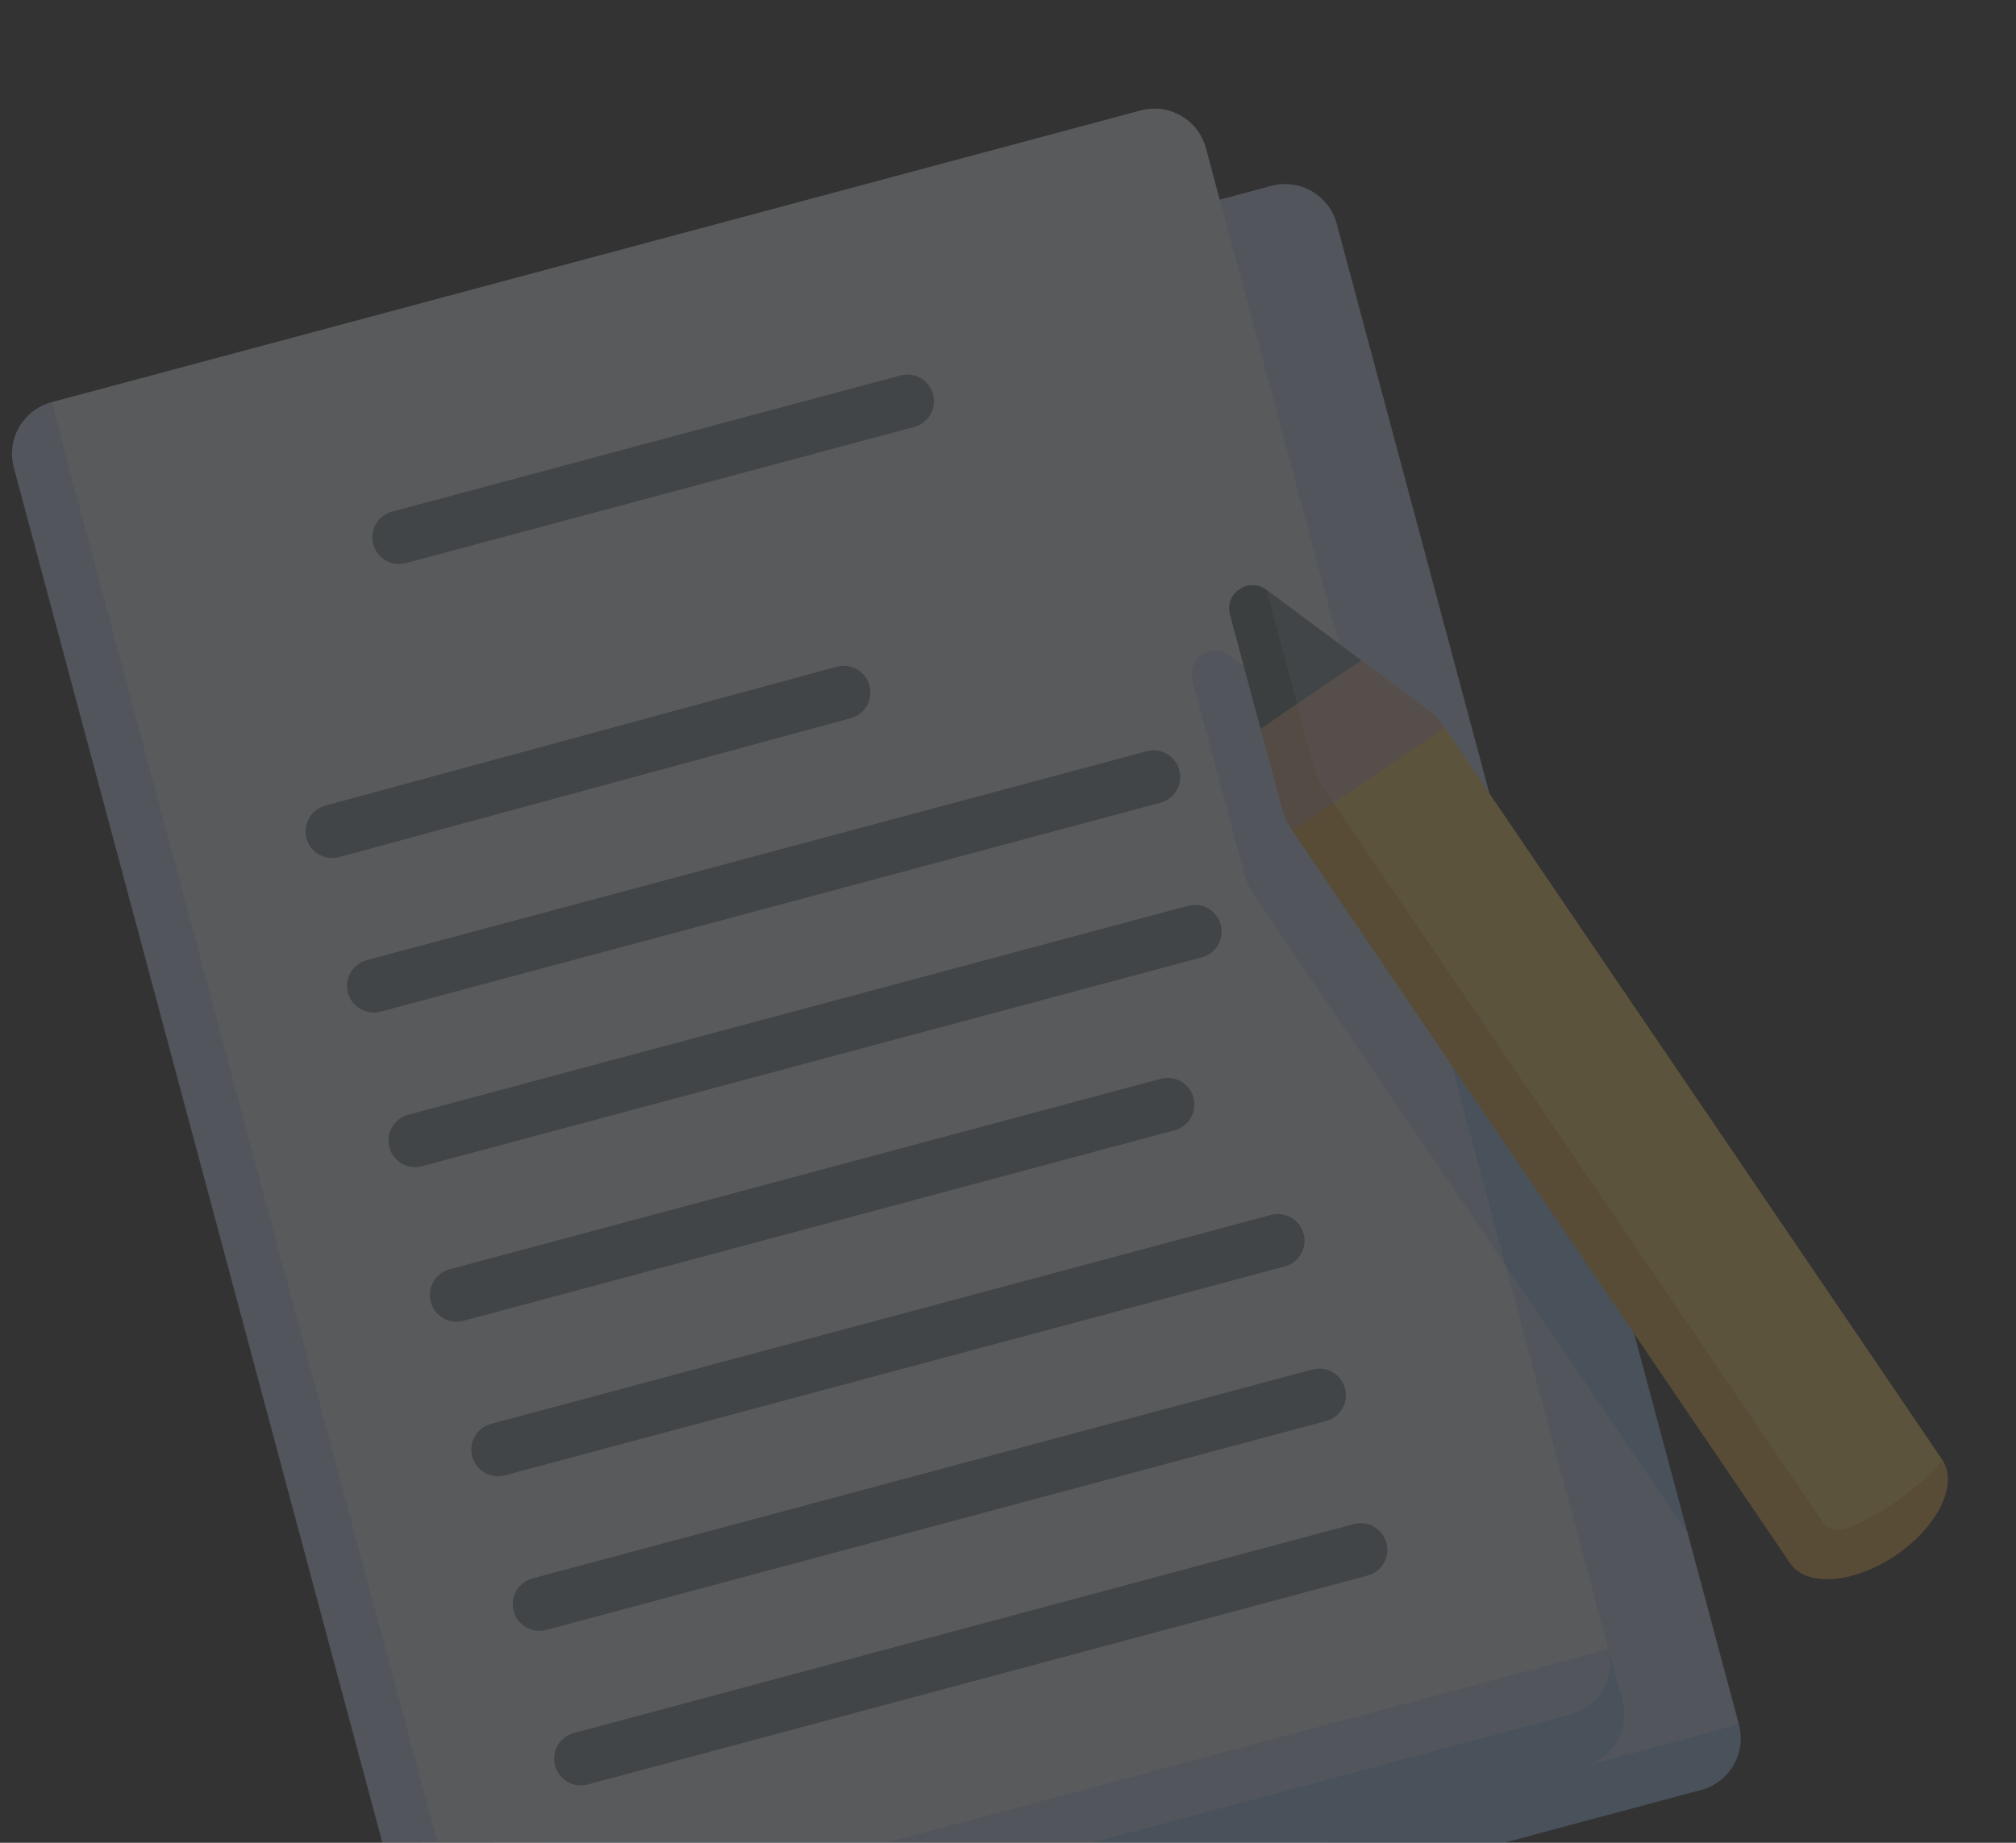 <svg width="140" height="128" viewBox="0 0 140 128" fill="none" xmlns="http://www.w3.org/2000/svg">
<rect x="0" y="0" width="140" height="128" fill="#333333" stroke="none"/>
<g opacity="0.2">
<path d="M88.286 12.911L12.655 33.176L40.677 142.529L120.76 119.792L117.201 106.509L111.942 93.065L110.761 82.474L92.824 15.531C92.294 13.555 90.262 12.382 88.286 12.911Z" fill="#CDE2FF"/>
<path d="M112.68 118.122L111.684 114.553L12.654 33.177C10.678 33.706 9.505 35.738 10.034 37.715L37.971 141.976C38.5 143.952 40.532 145.125 42.508 144.596L118.14 124.33C120.116 123.801 121.289 121.769 120.759 119.793L110.061 122.659C112.037 122.13 113.21 120.098 112.68 118.122ZM110.76 82.475L98.09 63.819L87.133 62.259L117.2 106.509L110.76 82.475Z" fill="#9EC8FC"/>
<path d="M79.21 7.672L3.579 27.937L31.601 137.29L111.684 114.553L104.534 87.868L94.66 63.241L95.111 52.7L83.748 10.292C83.218 8.315 81.186 7.142 79.21 7.672Z" fill="#EDF6FF"/>
<path d="M95.11 52.7L85.331 45.507C84.096 44.589 82.395 45.744 82.793 47.231L86.379 60.612C86.536 61.199 86.791 61.755 87.132 62.258L104.533 87.867L95.11 52.7Z" fill="#CDE2FF"/>
<path d="M94.972 109.441L40.813 123.953C40.339 124.08 39.833 124.014 39.408 123.768C38.982 123.522 38.672 123.118 38.545 122.643C38.417 122.168 38.484 121.663 38.73 121.237C38.975 120.812 39.38 120.501 39.855 120.374L94.013 105.862C94.488 105.735 94.993 105.802 95.419 106.047C95.844 106.293 96.155 106.698 96.282 107.172C96.409 107.647 96.343 108.153 96.097 108.578C95.851 109.004 95.447 109.314 94.972 109.441ZM92.095 98.705L37.937 113.217C37.462 113.344 36.956 113.277 36.531 113.032C36.105 112.786 35.795 112.381 35.668 111.907C35.541 111.432 35.607 110.926 35.853 110.501C36.099 110.076 36.503 109.765 36.978 109.638L91.136 95.126C91.611 94.999 92.117 95.066 92.542 95.311C92.968 95.557 93.278 95.962 93.405 96.436C93.532 96.911 93.466 97.416 93.22 97.842C92.974 98.267 92.57 98.578 92.095 98.705ZM89.218 87.969L35.06 102.48C34.585 102.608 34.08 102.541 33.654 102.295C33.229 102.05 32.918 101.645 32.791 101.17C32.664 100.696 32.73 100.19 32.976 99.765C33.222 99.339 33.626 99.029 34.101 98.902L88.26 84.39C88.734 84.263 89.24 84.329 89.665 84.575C90.091 84.821 90.401 85.225 90.528 85.7C90.656 86.174 90.589 86.68 90.343 87.106C90.098 87.531 89.693 87.841 89.218 87.969ZM81.57 78.511L32.183 91.744C31.709 91.871 31.203 91.805 30.777 91.559C30.352 91.313 30.041 90.909 29.914 90.434C29.787 89.96 29.854 89.454 30.099 89.028C30.345 88.603 30.75 88.293 31.224 88.165L80.611 74.932C81.086 74.805 81.591 74.872 82.017 75.117C82.442 75.363 82.753 75.767 82.88 76.242C83.007 76.717 82.941 77.222 82.695 77.648C82.449 78.073 82.044 78.384 81.57 78.511ZM83.465 66.496L29.306 81.008C28.832 81.135 28.326 81.068 27.901 80.823C27.475 80.577 27.165 80.172 27.038 79.698C26.91 79.223 26.977 78.718 27.223 78.292C27.468 77.867 27.873 77.556 28.347 77.429L82.506 62.917C82.981 62.79 83.486 62.857 83.912 63.102C84.337 63.348 84.648 63.753 84.775 64.227C84.902 64.702 84.835 65.207 84.59 65.633C84.344 66.058 83.939 66.369 83.465 66.496ZM80.588 55.76L26.43 70.272C25.955 70.399 25.449 70.332 25.024 70.087C24.598 69.841 24.288 69.436 24.161 68.962C24.034 68.487 24.1 67.981 24.346 67.556C24.591 67.13 24.996 66.82 25.471 66.693L79.629 52.181C80.104 52.054 80.609 52.12 81.035 52.366C81.46 52.612 81.771 53.016 81.898 53.491C82.025 53.965 81.959 54.471 81.713 54.897C81.467 55.322 81.063 55.633 80.588 55.76ZM23.553 59.535C23.078 59.663 22.573 59.597 22.147 59.352C21.721 59.108 21.41 58.703 21.282 58.229C21.154 57.755 21.22 57.249 21.465 56.823C21.709 56.397 22.113 56.086 22.588 55.958L58.105 46.313C59.099 46.042 60.11 46.629 60.378 47.616C60.646 48.603 60.063 49.621 59.076 49.889L23.559 59.534L23.553 59.535ZM63.487 29.657L28.188 39.115C27.714 39.242 27.208 39.175 26.782 38.93C26.357 38.684 26.047 38.279 25.919 37.805C25.792 37.33 25.859 36.825 26.104 36.399C26.35 35.974 26.755 35.663 27.229 35.536L62.528 26.078C63.002 25.951 63.508 26.017 63.933 26.263C64.359 26.509 64.669 26.913 64.797 27.388C64.924 27.862 64.857 28.368 64.612 28.793C64.366 29.219 63.961 29.529 63.487 29.657Z" fill="#7E8B96"/>
<path d="M31.515 132.198L3.579 27.937C1.602 28.466 0.429 30.498 0.959 32.474L28.896 136.735C29.425 138.712 31.457 139.885 33.433 139.355L109.064 119.09C111.041 118.56 112.214 116.529 111.684 114.552L36.053 134.818C34.077 135.347 32.045 134.174 31.515 132.198Z" fill="#CDE2FF"/>
<path d="M87.953 40.969L87.951 45.735L90.535 50.606L94.547 45.869L87.953 40.969Z" fill="#7E8B96"/>
<path d="M85.413 42.693L87.54 50.629L90.533 50.606L87.951 40.969C86.715 40.051 85.015 41.206 85.413 42.693Z" fill="#5F6C75"/>
<path d="M94.547 45.869L90.074 48.889L89.627 55.165C89.888 56.066 93.58 57.225 93.58 57.225L100.325 50.538C99.984 50.035 99.56 49.593 99.072 49.231L94.547 45.869Z" fill="#E0BBA4"/>
<path d="M92.601 55.785C92.174 55.157 91.539 54.288 91.278 53.387L90.073 48.889L87.54 50.63L88.999 56.075C89.156 56.662 89.411 57.218 89.752 57.721L93.579 57.226L92.601 55.785Z" fill="#D8AB8C"/>
<path d="M92.601 55.785L125.804 107.574C126.502 108.601 128.329 108.11 130.685 106.51C134.177 104.137 134.886 101.402 134.886 101.402L100.324 50.537L92.601 55.785Z" fill="#FFD064"/>
<path d="M126.655 105.835L92.601 55.784L89.753 57.72L124.315 108.585C125.452 110.258 128.74 110.007 131.66 108.024C134.579 106.04 136.024 103.075 134.886 101.402C134.886 101.402 134.041 102.687 131.686 104.288C129.33 105.888 127.354 106.863 126.655 105.835Z" fill="#EBB044"/>
</g>
</svg>
